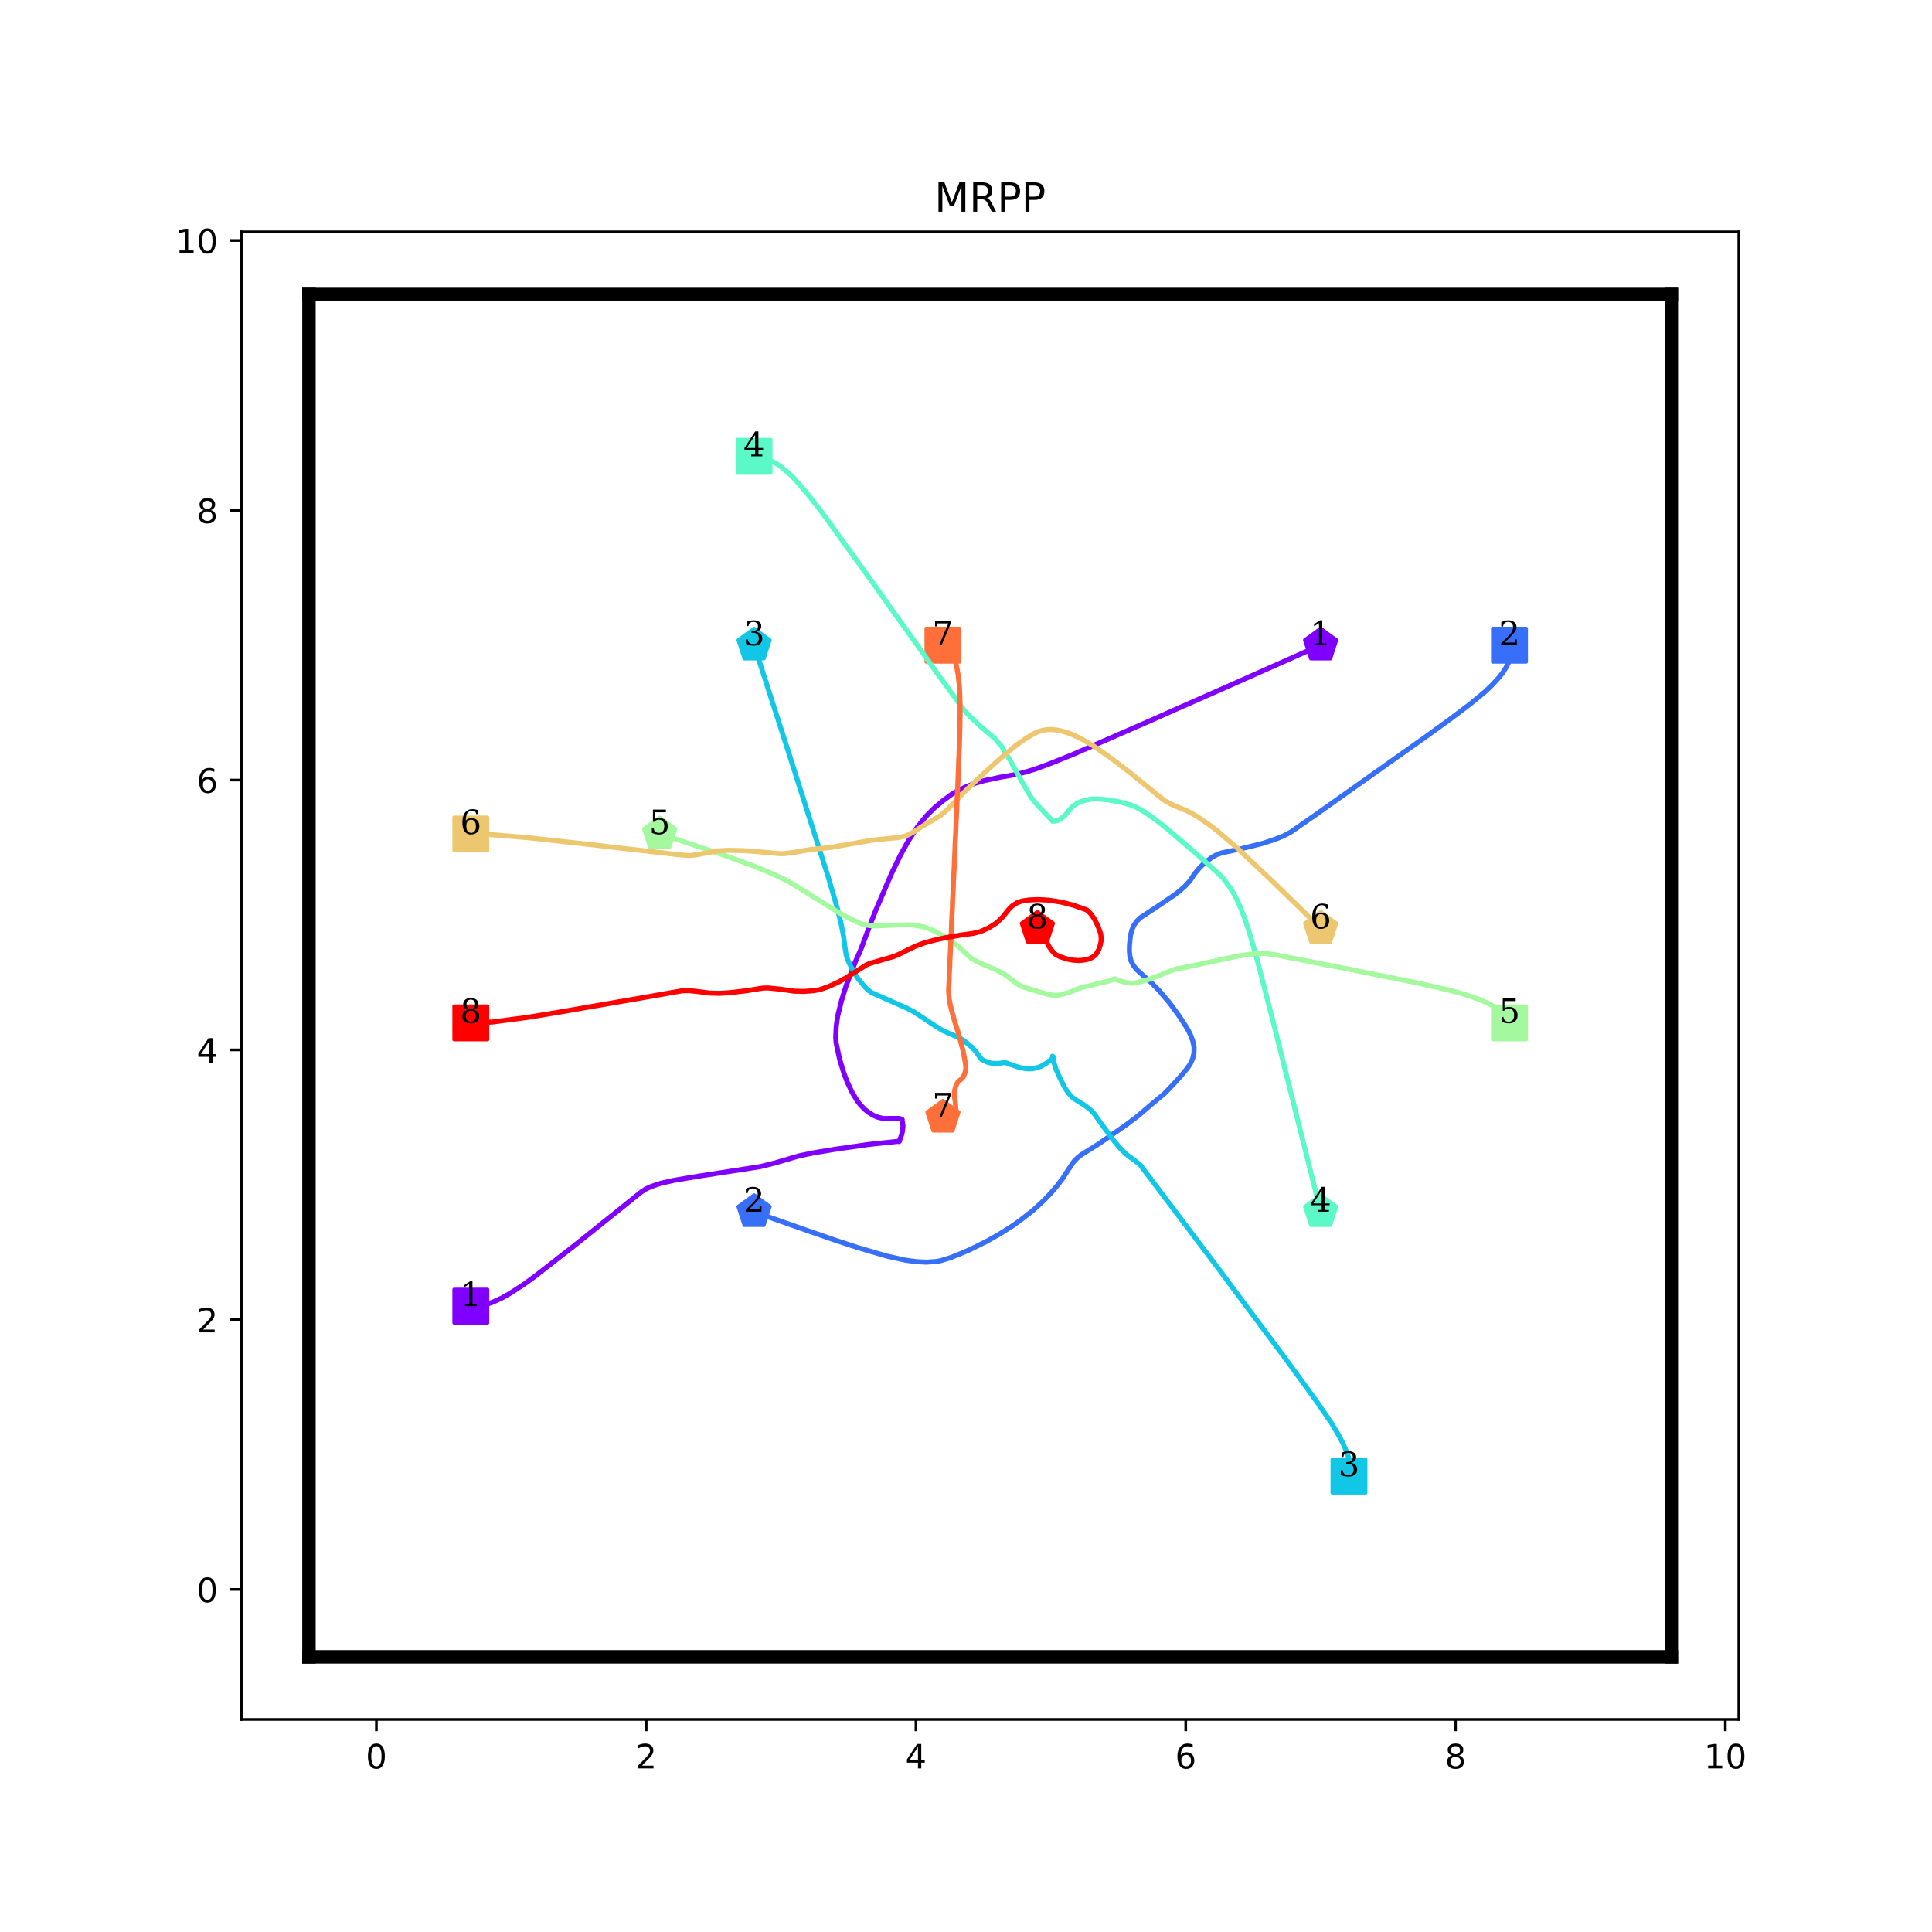 <?xml version="1.0" encoding="utf-8" standalone="no"?>
<!DOCTYPE svg PUBLIC "-//W3C//DTD SVG 1.1//EN"
  "http://www.w3.org/Graphics/SVG/1.1/DTD/svg11.dtd">
<!-- Created with matplotlib (http://matplotlib.org/) -->
<svg height="576pt" version="1.1" viewBox="0 0 576 576" width="576pt" xmlns="http://www.w3.org/2000/svg" xmlns:xlink="http://www.w3.org/1999/xlink">
 <defs>
  <style type="text/css">
*{stroke-linecap:butt;stroke-linejoin:round;}
  </style>
 </defs>
 <g id="figure_1">
  <g id="patch_1">
   <path d="M 0 576 
L 576 576 
L 576 0 
L 0 0 
z
" style="fill:#ffffff;"/>
  </g>
  <g id="axes_1">
   <g id="patch_2">
    <path d="M 72 512.64 
L 518.4 512.64 
L 518.4 69.12 
L 72 69.12 
z
" style="fill:#ffffff;"/>
   </g>
   <g id="matplotlib.axis_1">
    <g id="xtick_1">
     <g id="line2d_1">
      <defs>
       <path d="M 0 0 
L 0 3.5 
" id="m36e45140ba" style="stroke:#000000;stroke-width:0.8;"/>
      </defs>
      <g>
       <use style="stroke:#000000;stroke-width:0.8;" x="112.216" xlink:href="#m36e45140ba" y="512.64"/>
      </g>
     </g>
     <g id="text_1">
      <!-- 0 -->
      <defs>
       <path d="M 31.781 66.406 
Q 24.172 66.406 20.328 58.906 
Q 16.5 51.422 16.5 36.375 
Q 16.5 21.391 20.328 13.891 
Q 24.172 6.391 31.781 6.391 
Q 39.453 6.391 43.281 13.891 
Q 47.125 21.391 47.125 36.375 
Q 47.125 51.422 43.281 58.906 
Q 39.453 66.406 31.781 66.406 
z
M 31.781 74.219 
Q 44.047 74.219 50.516 64.516 
Q 56.984 54.828 56.984 36.375 
Q 56.984 17.969 50.516 8.266 
Q 44.047 -1.422 31.781 -1.422 
Q 19.531 -1.422 13.062 8.266 
Q 6.594 17.969 6.594 36.375 
Q 6.594 54.828 13.062 64.516 
Q 19.531 74.219 31.781 74.219 
z
" id="DejaVuSans-30"/>
      </defs>
      <g transform="translate(109.035 527.238)scale(0.1 -0.1)">
       <use xlink:href="#DejaVuSans-30"/>
      </g>
     </g>
    </g>
    <g id="xtick_2">
     <g id="line2d_2">
      <g>
       <use style="stroke:#000000;stroke-width:0.8;" x="192.649" xlink:href="#m36e45140ba" y="512.64"/>
      </g>
     </g>
     <g id="text_2">
      <!-- 2 -->
      <defs>
       <path d="M 19.188 8.297 
L 53.609 8.297 
L 53.609 0 
L 7.328 0 
L 7.328 8.297 
Q 12.938 14.109 22.625 23.891 
Q 32.328 33.688 34.812 36.531 
Q 39.547 41.844 41.422 45.531 
Q 43.312 49.219 43.312 52.781 
Q 43.312 58.594 39.234 62.25 
Q 35.156 65.922 28.609 65.922 
Q 23.969 65.922 18.812 64.312 
Q 13.672 62.703 7.812 59.422 
L 7.812 69.391 
Q 13.766 71.781 18.938 73 
Q 24.125 74.219 28.422 74.219 
Q 39.75 74.219 46.484 68.547 
Q 53.219 62.891 53.219 53.422 
Q 53.219 48.922 51.531 44.891 
Q 49.859 40.875 45.406 35.406 
Q 44.188 33.984 37.641 27.219 
Q 31.109 20.453 19.188 8.297 
z
" id="DejaVuSans-32"/>
      </defs>
      <g transform="translate(189.467 527.238)scale(0.1 -0.1)">
       <use xlink:href="#DejaVuSans-32"/>
      </g>
     </g>
    </g>
    <g id="xtick_3">
     <g id="line2d_3">
      <g>
       <use style="stroke:#000000;stroke-width:0.8;" x="273.081" xlink:href="#m36e45140ba" y="512.64"/>
      </g>
     </g>
     <g id="text_3">
      <!-- 4 -->
      <defs>
       <path d="M 37.797 64.312 
L 12.891 25.391 
L 37.797 25.391 
z
M 35.203 72.906 
L 47.609 72.906 
L 47.609 25.391 
L 58.016 25.391 
L 58.016 17.188 
L 47.609 17.188 
L 47.609 0 
L 37.797 0 
L 37.797 17.188 
L 4.891 17.188 
L 4.891 26.703 
z
" id="DejaVuSans-34"/>
      </defs>
      <g transform="translate(269.9 527.238)scale(0.1 -0.1)">
       <use xlink:href="#DejaVuSans-34"/>
      </g>
     </g>
    </g>
    <g id="xtick_4">
     <g id="line2d_4">
      <g>
       <use style="stroke:#000000;stroke-width:0.8;" x="353.514" xlink:href="#m36e45140ba" y="512.64"/>
      </g>
     </g>
     <g id="text_4">
      <!-- 6 -->
      <defs>
       <path d="M 33.016 40.375 
Q 26.375 40.375 22.484 35.828 
Q 18.609 31.297 18.609 23.391 
Q 18.609 15.531 22.484 10.953 
Q 26.375 6.391 33.016 6.391 
Q 39.656 6.391 43.531 10.953 
Q 47.406 15.531 47.406 23.391 
Q 47.406 31.297 43.531 35.828 
Q 39.656 40.375 33.016 40.375 
z
M 52.594 71.297 
L 52.594 62.312 
Q 48.875 64.062 45.094 64.984 
Q 41.312 65.922 37.594 65.922 
Q 27.828 65.922 22.672 59.328 
Q 17.531 52.734 16.797 39.406 
Q 19.672 43.656 24.016 45.922 
Q 28.375 48.188 33.594 48.188 
Q 44.578 48.188 50.953 41.516 
Q 57.328 34.859 57.328 23.391 
Q 57.328 12.156 50.688 5.359 
Q 44.047 -1.422 33.016 -1.422 
Q 20.359 -1.422 13.672 8.266 
Q 6.984 17.969 6.984 36.375 
Q 6.984 53.656 15.188 63.938 
Q 23.391 74.219 37.203 74.219 
Q 40.922 74.219 44.703 73.484 
Q 48.484 72.75 52.594 71.297 
z
" id="DejaVuSans-36"/>
      </defs>
      <g transform="translate(350.332 527.238)scale(0.1 -0.1)">
       <use xlink:href="#DejaVuSans-36"/>
      </g>
     </g>
    </g>
    <g id="xtick_5">
     <g id="line2d_5">
      <g>
       <use style="stroke:#000000;stroke-width:0.8;" x="433.946" xlink:href="#m36e45140ba" y="512.64"/>
      </g>
     </g>
     <g id="text_5">
      <!-- 8 -->
      <defs>
       <path d="M 31.781 34.625 
Q 24.75 34.625 20.719 30.859 
Q 16.703 27.094 16.703 20.516 
Q 16.703 13.922 20.719 10.156 
Q 24.75 6.391 31.781 6.391 
Q 38.812 6.391 42.859 10.172 
Q 46.922 13.969 46.922 20.516 
Q 46.922 27.094 42.891 30.859 
Q 38.875 34.625 31.781 34.625 
z
M 21.922 38.812 
Q 15.578 40.375 12.031 44.719 
Q 8.5 49.078 8.5 55.328 
Q 8.5 64.062 14.719 69.141 
Q 20.953 74.219 31.781 74.219 
Q 42.672 74.219 48.875 69.141 
Q 55.078 64.062 55.078 55.328 
Q 55.078 49.078 51.531 44.719 
Q 48 40.375 41.703 38.812 
Q 48.828 37.156 52.797 32.312 
Q 56.781 27.484 56.781 20.516 
Q 56.781 9.906 50.312 4.234 
Q 43.844 -1.422 31.781 -1.422 
Q 19.734 -1.422 13.25 4.234 
Q 6.781 9.906 6.781 20.516 
Q 6.781 27.484 10.781 32.312 
Q 14.797 37.156 21.922 38.812 
z
M 18.312 54.391 
Q 18.312 48.734 21.844 45.562 
Q 25.391 42.391 31.781 42.391 
Q 38.141 42.391 41.719 45.562 
Q 45.312 48.734 45.312 54.391 
Q 45.312 60.062 41.719 63.234 
Q 38.141 66.406 31.781 66.406 
Q 25.391 66.406 21.844 63.234 
Q 18.312 60.062 18.312 54.391 
z
" id="DejaVuSans-38"/>
      </defs>
      <g transform="translate(430.765 527.238)scale(0.1 -0.1)">
       <use xlink:href="#DejaVuSans-38"/>
      </g>
     </g>
    </g>
    <g id="xtick_6">
     <g id="line2d_6">
      <g>
       <use style="stroke:#000000;stroke-width:0.8;" x="514.378" xlink:href="#m36e45140ba" y="512.64"/>
      </g>
     </g>
     <g id="text_6">
      <!-- 10 -->
      <defs>
       <path d="M 12.406 8.297 
L 28.516 8.297 
L 28.516 63.922 
L 10.984 60.406 
L 10.984 69.391 
L 28.422 72.906 
L 38.281 72.906 
L 38.281 8.297 
L 54.391 8.297 
L 54.391 0 
L 12.406 0 
z
" id="DejaVuSans-31"/>
      </defs>
      <g transform="translate(508.016 527.238)scale(0.1 -0.1)">
       <use xlink:href="#DejaVuSans-31"/>
       <use x="63.623" xlink:href="#DejaVuSans-30"/>
      </g>
     </g>
    </g>
   </g>
   <g id="matplotlib.axis_2">
    <g id="ytick_1">
     <g id="line2d_7">
      <defs>
       <path d="M 0 0 
L -3.5 0 
" id="mb27c8765b1" style="stroke:#000000;stroke-width:0.8;"/>
      </defs>
      <g>
       <use style="stroke:#000000;stroke-width:0.8;" x="72" xlink:href="#mb27c8765b1" y="473.864"/>
      </g>
     </g>
     <g id="text_7">
      <!-- 0 -->
      <g transform="translate(58.638 477.663)scale(0.1 -0.1)">
       <use xlink:href="#DejaVuSans-30"/>
      </g>
     </g>
    </g>
    <g id="ytick_2">
     <g id="line2d_8">
      <g>
       <use style="stroke:#000000;stroke-width:0.8;" x="72" xlink:href="#mb27c8765b1" y="393.431"/>
      </g>
     </g>
     <g id="text_8">
      <!-- 2 -->
      <g transform="translate(58.638 397.231)scale(0.1 -0.1)">
       <use xlink:href="#DejaVuSans-32"/>
      </g>
     </g>
    </g>
    <g id="ytick_3">
     <g id="line2d_9">
      <g>
       <use style="stroke:#000000;stroke-width:0.8;" x="72" xlink:href="#mb27c8765b1" y="312.999"/>
      </g>
     </g>
     <g id="text_9">
      <!-- 4 -->
      <g transform="translate(58.638 316.798)scale(0.1 -0.1)">
       <use xlink:href="#DejaVuSans-34"/>
      </g>
     </g>
    </g>
    <g id="ytick_4">
     <g id="line2d_10">
      <g>
       <use style="stroke:#000000;stroke-width:0.8;" x="72" xlink:href="#mb27c8765b1" y="232.566"/>
      </g>
     </g>
     <g id="text_10">
      <!-- 6 -->
      <g transform="translate(58.638 236.366)scale(0.1 -0.1)">
       <use xlink:href="#DejaVuSans-36"/>
      </g>
     </g>
    </g>
    <g id="ytick_5">
     <g id="line2d_11">
      <g>
       <use style="stroke:#000000;stroke-width:0.8;" x="72" xlink:href="#mb27c8765b1" y="152.134"/>
      </g>
     </g>
     <g id="text_11">
      <!-- 8 -->
      <g transform="translate(58.638 155.933)scale(0.1 -0.1)">
       <use xlink:href="#DejaVuSans-38"/>
      </g>
     </g>
    </g>
    <g id="ytick_6">
     <g id="line2d_12">
      <g>
       <use style="stroke:#000000;stroke-width:0.8;" x="72" xlink:href="#mb27c8765b1" y="71.702"/>
      </g>
     </g>
     <g id="text_12">
      <!-- 10 -->
      <g transform="translate(52.275 75.501)scale(0.1 -0.1)">
       <use xlink:href="#DejaVuSans-31"/>
       <use x="63.623" xlink:href="#DejaVuSans-30"/>
      </g>
     </g>
    </g>
   </g>
   <g id="line2d_13">
    <path clip-path="url(#p721c17501f)" d="M 140.368 389.41 
" style="fill:none;stroke:#1f77b4;stroke-linecap:square;stroke-width:1.5;"/>
    <defs>
     <path d="M -5 5 
L 5 5 
L 5 -5 
L -5 -5 
z
" id="md14c08e650" style="stroke:#8000ff;stroke-linejoin:miter;"/>
    </defs>
    <g clip-path="url(#p721c17501f)">
     <use style="fill:#8000ff;stroke:#8000ff;stroke-linejoin:miter;" x="140.368" xlink:href="#md14c08e650" y="389.41"/>
    </g>
   </g>
   <g id="line2d_14">
    <path clip-path="url(#p721c17501f)" d="M 393.73 192.35 
" style="fill:none;stroke:#ff7f0e;stroke-linecap:square;stroke-width:1.5;"/>
    <defs>
     <path d="M 0 -5 
L -4.755 -1.545 
L -2.939 4.045 
L 2.939 4.045 
L 4.755 -1.545 
z
" id="m5eee3cde60" style="stroke:#8000ff;stroke-linejoin:miter;"/>
    </defs>
    <g clip-path="url(#p721c17501f)">
     <use style="fill:#8000ff;stroke:#8000ff;stroke-linejoin:miter;" x="393.73" xlink:href="#m5eee3cde60" y="192.35"/>
    </g>
   </g>
   <g id="line2d_15">
    <path clip-path="url(#p721c17501f)" d="M 450.032 192.35 
" style="fill:none;stroke:#2ca02c;stroke-linecap:square;stroke-width:1.5;"/>
    <defs>
     <path d="M -5 5 
L 5 5 
L 5 -5 
L -5 -5 
z
" id="m98acec8067" style="stroke:#376ff9;stroke-linejoin:miter;"/>
    </defs>
    <g clip-path="url(#p721c17501f)">
     <use style="fill:#376ff9;stroke:#376ff9;stroke-linejoin:miter;" x="450.032" xlink:href="#m98acec8067" y="192.35"/>
    </g>
   </g>
   <g id="line2d_16">
    <path clip-path="url(#p721c17501f)" d="M 224.822 361.258 
" style="fill:none;stroke:#d62728;stroke-linecap:square;stroke-width:1.5;"/>
    <defs>
     <path d="M 0 -5 
L -4.755 -1.545 
L -2.939 4.045 
L 2.939 4.045 
L 4.755 -1.545 
z
" id="m5f4a4b58fb" style="stroke:#376ff9;stroke-linejoin:miter;"/>
    </defs>
    <g clip-path="url(#p721c17501f)">
     <use style="fill:#376ff9;stroke:#376ff9;stroke-linejoin:miter;" x="224.822" xlink:href="#m5f4a4b58fb" y="361.258"/>
    </g>
   </g>
   <g id="line2d_17">
    <path clip-path="url(#p721c17501f)" d="M 402.175 440.082 
" style="fill:none;stroke:#9467bd;stroke-linecap:square;stroke-width:1.5;"/>
    <defs>
     <path d="M -5 5 
L 5 5 
L 5 -5 
L -5 -5 
z
" id="md5ba9dfbf9" style="stroke:#12c7e6;stroke-linejoin:miter;"/>
    </defs>
    <g clip-path="url(#p721c17501f)">
     <use style="fill:#12c7e6;stroke:#12c7e6;stroke-linejoin:miter;" x="402.175" xlink:href="#md5ba9dfbf9" y="440.082"/>
    </g>
   </g>
   <g id="line2d_18">
    <path clip-path="url(#p721c17501f)" d="M 224.822 192.35 
" style="fill:none;stroke:#8c564b;stroke-linecap:square;stroke-width:1.5;"/>
    <defs>
     <path d="M 0 -5 
L -4.755 -1.545 
L -2.939 4.045 
L 2.939 4.045 
L 4.755 -1.545 
z
" id="mb6ced66fec" style="stroke:#12c7e6;stroke-linejoin:miter;"/>
    </defs>
    <g clip-path="url(#p721c17501f)">
     <use style="fill:#12c7e6;stroke:#12c7e6;stroke-linejoin:miter;" x="224.822" xlink:href="#mb6ced66fec" y="192.35"/>
    </g>
   </g>
   <g id="line2d_19">
    <path clip-path="url(#p721c17501f)" d="M 224.822 136.048 
" style="fill:none;stroke:#e377c2;stroke-linecap:square;stroke-width:1.5;"/>
    <defs>
     <path d="M -5 5 
L 5 5 
L 5 -5 
L -5 -5 
z
" id="m471df377d8" style="stroke:#5bf9c7;stroke-linejoin:miter;"/>
    </defs>
    <g clip-path="url(#p721c17501f)">
     <use style="fill:#5bf9c7;stroke:#5bf9c7;stroke-linejoin:miter;" x="224.822" xlink:href="#m471df377d8" y="136.048"/>
    </g>
   </g>
   <g id="line2d_20">
    <path clip-path="url(#p721c17501f)" d="M 393.73 361.258 
" style="fill:none;stroke:#7f7f7f;stroke-linecap:square;stroke-width:1.5;"/>
    <defs>
     <path d="M 0 -5 
L -4.755 -1.545 
L -2.939 4.045 
L 2.939 4.045 
L 4.755 -1.545 
z
" id="m4a704d20cc" style="stroke:#5bf9c7;stroke-linejoin:miter;"/>
    </defs>
    <g clip-path="url(#p721c17501f)">
     <use style="fill:#5bf9c7;stroke:#5bf9c7;stroke-linejoin:miter;" x="393.73" xlink:href="#m4a704d20cc" y="361.258"/>
    </g>
   </g>
   <g id="line2d_21">
    <path clip-path="url(#p721c17501f)" d="M 450.032 304.956 
" style="fill:none;stroke:#bcbd22;stroke-linecap:square;stroke-width:1.5;"/>
    <defs>
     <path d="M -5 5 
L 5 5 
L 5 -5 
L -5 -5 
z
" id="m88c57d9b67" style="stroke:#a4f99f;stroke-linejoin:miter;"/>
    </defs>
    <g clip-path="url(#p721c17501f)">
     <use style="fill:#a4f99f;stroke:#a4f99f;stroke-linejoin:miter;" x="450.032" xlink:href="#m88c57d9b67" y="304.956"/>
    </g>
   </g>
   <g id="line2d_22">
    <path clip-path="url(#p721c17501f)" d="M 196.67 248.653 
" style="fill:none;stroke:#17becf;stroke-linecap:square;stroke-width:1.5;"/>
    <defs>
     <path d="M 0 -5 
L -4.755 -1.545 
L -2.939 4.045 
L 2.939 4.045 
L 4.755 -1.545 
z
" id="m76eb49a011" style="stroke:#a4f99f;stroke-linejoin:miter;"/>
    </defs>
    <g clip-path="url(#p721c17501f)">
     <use style="fill:#a4f99f;stroke:#a4f99f;stroke-linejoin:miter;" x="196.67" xlink:href="#m76eb49a011" y="248.653"/>
    </g>
   </g>
   <g id="line2d_23">
    <path clip-path="url(#p721c17501f)" d="M 140.368 248.653 
" style="fill:none;stroke:#1f77b4;stroke-linecap:square;stroke-width:1.5;"/>
    <defs>
     <path d="M -5 5 
L 5 5 
L 5 -5 
L -5 -5 
z
" id="m6734f16a3e" style="stroke:#edc76f;stroke-linejoin:miter;"/>
    </defs>
    <g clip-path="url(#p721c17501f)">
     <use style="fill:#edc76f;stroke:#edc76f;stroke-linejoin:miter;" x="140.368" xlink:href="#m6734f16a3e" y="248.653"/>
    </g>
   </g>
   <g id="line2d_24">
    <path clip-path="url(#p721c17501f)" d="M 393.73 276.804 
" style="fill:none;stroke:#ff7f0e;stroke-linecap:square;stroke-width:1.5;"/>
    <defs>
     <path d="M 0 -5 
L -4.755 -1.545 
L -2.939 4.045 
L 2.939 4.045 
L 4.755 -1.545 
z
" id="mf1ef189389" style="stroke:#edc76f;stroke-linejoin:miter;"/>
    </defs>
    <g clip-path="url(#p721c17501f)">
     <use style="fill:#edc76f;stroke:#edc76f;stroke-linejoin:miter;" x="393.73" xlink:href="#mf1ef189389" y="276.804"/>
    </g>
   </g>
   <g id="line2d_25">
    <path clip-path="url(#p721c17501f)" d="M 281.124 192.35 
" style="fill:none;stroke:#2ca02c;stroke-linecap:square;stroke-width:1.5;"/>
    <defs>
     <path d="M -5 5 
L 5 5 
L 5 -5 
L -5 -5 
z
" id="m860ddbb939" style="stroke:#ff6f39;stroke-linejoin:miter;"/>
    </defs>
    <g clip-path="url(#p721c17501f)">
     <use style="fill:#ff6f39;stroke:#ff6f39;stroke-linejoin:miter;" x="281.124" xlink:href="#m860ddbb939" y="192.35"/>
    </g>
   </g>
   <g id="line2d_26">
    <path clip-path="url(#p721c17501f)" d="M 281.124 333.107 
" style="fill:none;stroke:#d62728;stroke-linecap:square;stroke-width:1.5;"/>
    <defs>
     <path d="M 0 -5 
L -4.755 -1.545 
L -2.939 4.045 
L 2.939 4.045 
L 4.755 -1.545 
z
" id="m9b1f405d75" style="stroke:#ff6f39;stroke-linejoin:miter;"/>
    </defs>
    <g clip-path="url(#p721c17501f)">
     <use style="fill:#ff6f39;stroke:#ff6f39;stroke-linejoin:miter;" x="281.124" xlink:href="#m9b1f405d75" y="333.107"/>
    </g>
   </g>
   <g id="line2d_27">
    <path clip-path="url(#p721c17501f)" d="M 140.368 304.956 
" style="fill:none;stroke:#9467bd;stroke-linecap:square;stroke-width:1.5;"/>
    <defs>
     <path d="M -5 5 
L 5 5 
L 5 -5 
L -5 -5 
z
" id="mf711a3ebaa" style="stroke:#ff0000;stroke-linejoin:miter;"/>
    </defs>
    <g clip-path="url(#p721c17501f)">
     <use style="fill:#ff0000;stroke:#ff0000;stroke-linejoin:miter;" x="140.368" xlink:href="#mf711a3ebaa" y="304.956"/>
    </g>
   </g>
   <g id="line2d_28">
    <path clip-path="url(#p721c17501f)" d="M 309.276 276.804 
" style="fill:none;stroke:#8c564b;stroke-linecap:square;stroke-width:1.5;"/>
    <defs>
     <path d="M 0 -5 
L -4.755 -1.545 
L -2.939 4.045 
L 2.939 4.045 
L 4.755 -1.545 
z
" id="m36fd78023a" style="stroke:#ff0000;stroke-linejoin:miter;"/>
    </defs>
    <g clip-path="url(#p721c17501f)">
     <use style="fill:#ff0000;stroke:#ff0000;stroke-linejoin:miter;" x="309.276" xlink:href="#m36fd78023a" y="276.804"/>
    </g>
   </g>
   <g id="line2d_29"/>
   <g id="line2d_30">
    <path clip-path="url(#p721c17501f)" d="M 92.108 493.972 
L 92.108 87.788 
" style="fill:none;stroke:#000000;stroke-linecap:square;stroke-width:4;"/>
   </g>
   <g id="line2d_31">
    <path clip-path="url(#p721c17501f)" d="M 92.108 87.788 
L 498.292 87.788 
" style="fill:none;stroke:#000000;stroke-linecap:square;stroke-width:4;"/>
   </g>
   <g id="line2d_32">
    <path clip-path="url(#p721c17501f)" d="M 498.292 87.788 
L 498.292 493.972 
" style="fill:none;stroke:#000000;stroke-linecap:square;stroke-width:4;"/>
   </g>
   <g id="line2d_33">
    <path clip-path="url(#p721c17501f)" d="M 498.292 493.972 
L 92.108 493.972 
" style="fill:none;stroke:#000000;stroke-linecap:square;stroke-width:4;"/>
   </g>
   <g id="line2d_34">
    <path clip-path="url(#p721c17501f)" d="M 140.368 389.41 
L 142.218 389.37 
L 143.746 389.128 
L 145.274 388.766 
L 146.762 388.284 
L 149.658 386.957 
L 152.191 385.509 
L 156.213 382.895 
L 159.47 380.522 
L 171.093 371.473 
L 191.322 355.266 
L 192.448 354.542 
L 193.936 353.818 
L 197.032 352.773 
L 200.973 351.888 
L 208.655 350.601 
L 226.591 347.826 
L 230.975 346.74 
L 235.077 345.534 
L 238.374 344.569 
L 242.879 343.644 
L 248.951 342.638 
L 259.046 341.19 
L 268.175 340.225 
L 268.134 340.266 
L 268.014 340.346 
L 268.134 340.145 
L 268.818 338.295 
L 269.059 337.249 
L 269.22 335.721 
L 268.939 333.791 
L 268.899 333.71 
L 268.979 333.791 
L 268.939 333.75 
L 268.336 333.509 
L 267.612 333.429 
L 263.429 333.469 
L 261.78 333.107 
L 260.493 332.584 
L 259.086 331.74 
L 257.799 330.734 
L 256.633 329.528 
L 255.627 328.281 
L 254.059 325.707 
L 252.571 322.53 
L 251.525 319.755 
L 250.278 315.613 
L 249.273 310.867 
L 249.152 309.219 
L 249.313 306.001 
L 249.715 303.066 
L 250.882 298.32 
L 252.33 293.695 
L 254.944 286.939 
L 256.673 282.998 
L 259.287 276 
L 261.056 271.496 
L 265.842 260.356 
L 268.537 254.806 
L 270.628 251.026 
L 273.081 247.165 
L 275.253 244.39 
L 276.298 243.143 
L 278.591 240.851 
L 281.084 238.76 
L 283.698 236.829 
L 285.106 235.985 
L 288.001 234.577 
L 290.776 233.491 
L 293.632 232.687 
L 298.377 231.682 
L 302.841 230.918 
L 305.656 230.194 
L 308.471 229.349 
L 312.734 227.781 
L 319.692 225.006 
L 344.022 214.389 
L 351.141 211.212 
L 365.096 205.059 
L 381.021 197.981 
L 390.352 193.838 
L 390.352 193.838 
" style="fill:none;stroke:#8000ff;stroke-linecap:square;stroke-width:1.5;"/>
   </g>
   <g id="line2d_35">
    <path clip-path="url(#p721c17501f)" d="M 450.032 192.35 
L 450.234 192.431 
L 450.394 192.632 
L 450.555 193.195 
L 450.595 193.838 
L 450.515 194.884 
L 450.234 196.211 
L 449.67 197.659 
L 448.947 199.107 
L 448.062 200.474 
L 447.097 201.761 
L 444.885 204.174 
L 442.753 206.225 
L 438.169 210.005 
L 431.975 214.67 
L 425.018 219.697 
L 398.556 238.438 
L 392.202 242.942 
L 384.802 248.09 
L 382.509 249.296 
L 380.056 250.262 
L 376.517 251.428 
L 369.882 253.077 
L 364.412 254.243 
L 362.924 254.726 
L 361.356 255.57 
L 358.902 257.46 
L 357.616 258.747 
L 356.208 260.436 
L 354.76 262.608 
L 353.232 264.257 
L 351.583 265.705 
L 350.135 266.831 
L 344.425 270.691 
L 340.001 273.587 
L 338.955 274.592 
L 338.07 275.839 
L 337.467 277.247 
L 337.065 278.735 
L 336.743 281.63 
L 336.703 283.44 
L 336.824 284.928 
L 337.186 286.416 
L 337.869 287.783 
L 338.794 288.99 
L 341.006 291.001 
L 343.057 292.77 
L 345.712 295.465 
L 348.848 299.205 
L 351.543 302.905 
L 353.594 306.042 
L 354.278 307.208 
L 355.002 308.696 
L 355.605 310.304 
L 356.007 312.235 
L 355.967 313.924 
L 355.605 315.533 
L 354.921 317.101 
L 353.996 318.468 
L 352.106 320.761 
L 349.572 323.536 
L 347.119 326.069 
L 343.821 328.804 
L 338.915 332.986 
L 335.456 335.56 
L 327.494 341.07 
L 322.306 344.327 
L 321.26 345.172 
L 320.174 346.258 
L 318.405 348.872 
L 316.796 351.365 
L 315.147 353.537 
L 313.217 355.789 
L 311.166 357.92 
L 307.989 360.856 
L 304.168 363.832 
L 301.956 365.401 
L 298.096 367.854 
L 294.114 370.106 
L 289.328 372.479 
L 286.352 373.766 
L 283.336 374.972 
L 280.441 375.857 
L 279.114 376.098 
L 276.097 376.299 
L 273.121 376.138 
L 269.904 375.696 
L 264.394 374.49 
L 255.627 371.916 
L 248.75 369.664 
L 240.868 366.929 
L 228.24 362.505 
L 228.24 362.505 
" style="fill:none;stroke:#376ff9;stroke-linecap:square;stroke-width:1.5;"/>
   </g>
   <g id="line2d_36">
    <path clip-path="url(#p721c17501f)" d="M 402.175 440.082 
L 401.974 440.163 
L 401.894 440.203 
L 402.014 440.042 
L 402.215 439.64 
L 402.416 438.876 
L 402.537 437.87 
L 402.457 436.463 
L 402.175 434.975 
L 401.733 433.487 
L 400.526 430.591 
L 399.159 427.977 
L 396.987 424.317 
L 392.604 417.923 
L 389.145 413.137 
L 382.67 404.29 
L 367.75 384.262 
L 364.09 379.315 
L 339.92 347.263 
L 337.869 345.654 
L 336.542 344.73 
L 335.296 343.684 
L 333.767 342.115 
L 331.877 339.823 
L 328.057 334.635 
L 326.207 332.021 
L 325.242 330.976 
L 323.472 329.608 
L 320.054 327.477 
L 319.33 326.793 
L 318.485 325.788 
L 317.56 324.461 
L 316.072 321.565 
L 314.826 318.75 
L 313.941 315.935 
L 313.78 314.889 
L 313.86 315.171 
L 314.262 315.251 
L 313.901 315.452 
L 312.051 316.9 
L 310.402 317.905 
L 309.115 318.348 
L 307.707 318.629 
L 306.621 318.669 
L 305.455 318.549 
L 303.846 318.227 
L 301.031 317.262 
L 299.543 316.739 
L 298.86 316.9 
L 297.492 317.061 
L 295.843 317.021 
L 294.557 316.739 
L 292.707 315.894 
L 292.666 315.854 
L 292.948 316.015 
L 292.948 315.975 
L 292.586 315.774 
L 291.46 314.246 
L 290.736 313.28 
L 289.69 312.154 
L 287.438 310.304 
L 286.393 309.621 
L 284.1 308.575 
L 281.124 307.288 
L 278.591 305.72 
L 272.598 301.738 
L 270.025 300.411 
L 259.89 295.947 
L 258.885 295.223 
L 257.718 294.097 
L 255.828 291.765 
L 254.903 290.397 
L 253.375 287.542 
L 252.812 286.336 
L 252.289 284.848 
L 251.887 282.153 
L 251.525 279.258 
L 250.64 274.794 
L 249.595 270.651 
L 246.981 261.643 
L 234.715 223.075 
L 233.066 217.968 
L 226.43 197.297 
L 225.907 195.769 
L 225.907 195.769 
" style="fill:none;stroke:#12c7e6;stroke-linecap:square;stroke-width:1.5;"/>
   </g>
   <g id="line2d_37">
    <path clip-path="url(#p721c17501f)" d="M 224.822 136.048 
L 226.189 136.128 
L 227.395 136.41 
L 228.843 136.892 
L 230.291 137.576 
L 231.699 138.38 
L 233.026 139.305 
L 235.519 141.437 
L 236.685 142.563 
L 240.586 147.027 
L 245.211 152.938 
L 260.453 174.052 
L 267.732 184.307 
L 271.03 188.892 
L 279.234 200.474 
L 287.68 212.056 
L 289.489 213.906 
L 292.827 217.003 
L 296.688 220.26 
L 298.618 222.553 
L 301.031 226.454 
L 304.651 233.009 
L 307.305 237.594 
L 309.316 240.047 
L 313.901 244.873 
L 313.86 244.832 
L 314.303 244.832 
L 315.308 244.631 
L 316.354 244.068 
L 317.52 243.103 
L 319.651 240.529 
L 320.938 239.604 
L 322.185 239.001 
L 324.075 238.478 
L 325.402 238.237 
L 327.011 238.157 
L 330.51 238.478 
L 333.968 239.122 
L 337.186 240.006 
L 338.714 240.65 
L 341.328 242.138 
L 343.982 243.988 
L 347.562 246.763 
L 357.173 254.967 
L 362.562 259.833 
L 364.694 261.844 
L 367.227 265.383 
L 368.675 267.997 
L 369.882 270.691 
L 370.967 273.466 
L 372.254 277.287 
L 373.622 281.912 
L 375.19 287.622 
L 380.137 306.846 
L 392.684 357.036 
L 392.684 357.036 
" style="fill:none;stroke:#5bf9c7;stroke-linecap:square;stroke-width:1.5;"/>
   </g>
   <g id="line2d_38">
    <path clip-path="url(#p721c17501f)" d="M 450.032 304.956 
L 449.791 305.036 
L 449.67 305.277 
L 449.67 305.117 
L 449.469 304.272 
L 449.148 303.588 
L 448.464 302.663 
L 447.619 301.819 
L 446.413 300.813 
L 445.367 300.09 
L 444 299.285 
L 441.346 298.079 
L 437.324 296.671 
L 434.509 295.827 
L 430.125 294.741 
L 421.197 292.77 
L 400.727 288.668 
L 396.505 287.864 
L 388.864 286.336 
L 382.55 285.129 
L 379.694 284.566 
L 377.04 284.244 
L 374.185 284.325 
L 371.289 284.687 
L 368.394 285.169 
L 359.224 287.14 
L 353.031 288.467 
L 350.578 288.869 
L 347.763 289.915 
L 346.275 290.598 
L 342.454 292.006 
L 339.036 292.971 
L 337.347 293.132 
L 335.698 292.931 
L 333.003 292.127 
L 332.159 291.845 
L 332.36 291.805 
L 330.952 292.368 
L 324.558 293.936 
L 322.989 294.258 
L 321.501 294.741 
L 318.525 295.947 
L 315.469 296.711 
L 314.021 296.711 
L 312.976 296.55 
L 312.01 296.349 
L 307.908 295.143 
L 304.892 294.218 
L 303.404 293.414 
L 301.232 291.805 
L 300.227 291.001 
L 298.94 290.116 
L 296.326 288.869 
L 291.862 286.979 
L 289.65 285.773 
L 287.8 284.083 
L 285.789 282.193 
L 283.175 280.303 
L 280.722 278.735 
L 278.148 277.367 
L 275.655 276.402 
L 272.84 275.879 
L 271.312 275.718 
L 266.807 275.799 
L 260.574 276.08 
L 258.965 275.92 
L 257.357 275.558 
L 256.07 275.115 
L 253.134 273.748 
L 250.278 272.179 
L 241.632 266.831 
L 236.846 263.855 
L 234.071 262.286 
L 231.176 260.919 
L 228.24 259.632 
L 224.299 258.023 
L 213.963 254.323 
L 203.024 250.664 
L 199.968 249.658 
L 199.968 249.658 
" style="fill:none;stroke:#a4f99f;stroke-linecap:square;stroke-width:1.5;"/>
   </g>
   <g id="line2d_39">
    <path clip-path="url(#p721c17501f)" d="M 140.368 248.653 
L 145.153 248.733 
L 157.741 249.779 
L 166.79 250.784 
L 175.597 251.75 
L 186.254 252.996 
L 192.367 253.68 
L 202.502 254.846 
L 205.437 255.088 
L 207.891 254.806 
L 213.883 253.68 
L 217.14 253.519 
L 221.443 253.6 
L 224.661 253.801 
L 232.624 254.525 
L 233.951 254.484 
L 236.806 254.122 
L 241.31 253.318 
L 247.544 252.675 
L 259.689 250.543 
L 264.515 250.02 
L 267.974 249.699 
L 269.984 249.216 
L 271.11 248.733 
L 272.277 248.09 
L 274.971 246.361 
L 280.28 243.224 
L 282.492 241.334 
L 285.629 238.076 
L 287.478 236.146 
L 290.776 232.969 
L 295.079 228.947 
L 298.498 225.891 
L 303.042 222.11 
L 305.696 220.26 
L 308.069 218.813 
L 309.316 218.209 
L 310.925 217.727 
L 312.131 217.526 
L 313.378 217.485 
L 314.745 217.606 
L 316.354 217.888 
L 319.209 218.772 
L 322.145 220.14 
L 325.885 222.311 
L 330.992 225.85 
L 336.743 230.234 
L 347.119 238.639 
L 349.572 239.966 
L 354.117 241.856 
L 356.731 243.304 
L 360.511 245.878 
L 363.085 247.849 
L 368.796 252.755 
L 379.131 262.528 
L 388.944 272.059 
L 391.236 274.311 
L 391.236 274.311 
" style="fill:none;stroke:#edc76f;stroke-linecap:square;stroke-width:1.5;"/>
   </g>
   <g id="line2d_40">
    <path clip-path="url(#p721c17501f)" d="M 281.124 192.35 
L 281.205 192.35 
L 281.647 192.431 
L 282.13 192.632 
L 282.653 192.994 
L 283.216 193.557 
L 283.819 194.401 
L 284.342 195.688 
L 284.784 197.015 
L 285.106 198.342 
L 285.427 199.911 
L 285.709 201.52 
L 285.83 202.847 
L 285.99 204.214 
L 286.071 205.541 
L 286.151 207.15 
L 286.192 208.799 
L 286.232 210.407 
L 286.232 211.734 
L 286.232 213.343 
L 286.192 214.67 
L 286.192 216.038 
L 286.151 217.646 
L 286.111 219.255 
L 286.071 220.582 
L 286.031 222.191 
L 285.95 223.799 
L 285.91 225.408 
L 285.83 226.735 
L 285.789 228.102 
L 285.749 229.711 
L 285.669 231.038 
L 285.629 232.365 
L 285.548 233.974 
L 285.468 235.583 
L 285.427 236.95 
L 285.347 238.277 
L 285.307 239.886 
L 285.226 241.494 
L 285.186 242.822 
L 285.106 244.189 
L 285.025 245.798 
L 284.985 247.125 
L 284.905 248.975 
L 284.824 250.342 
L 284.744 251.951 
L 284.704 253.559 
L 284.623 255.168 
L 284.543 256.495 
L 284.502 258.104 
L 284.422 259.712 
L 284.342 261.321 
L 284.261 262.93 
L 284.221 264.257 
L 284.141 265.866 
L 284.06 267.474 
L 283.98 269.083 
L 283.939 270.691 
L 283.859 272.019 
L 283.779 273.627 
L 283.698 275.236 
L 283.658 276.845 
L 283.578 278.453 
L 283.497 280.062 
L 283.417 281.67 
L 283.376 282.998 
L 283.296 284.606 
L 283.216 285.974 
L 283.175 287.582 
L 283.095 288.909 
L 283.014 290.518 
L 282.974 292.127 
L 282.894 293.735 
L 282.813 295.304 
L 282.894 296.631 
L 283.014 297.918 
L 283.296 299.486 
L 283.658 301.055 
L 284.02 302.342 
L 284.301 303.347 
L 284.663 304.634 
L 285.066 305.921 
L 285.548 307.449 
L 285.91 308.736 
L 286.352 310.304 
L 286.755 311.873 
L 287.157 313.441 
L 287.398 314.688 
L 287.559 315.613 
L 287.76 316.618 
L 287.881 317.382 
L 287.921 317.825 
L 287.961 318.267 
L 287.921 318.71 
L 287.881 319.112 
L 287.76 319.554 
L 287.599 320.077 
L 287.318 320.761 
L 287.076 321.203 
L 286.674 321.645 
L 286.232 322.007 
L 285.95 322.208 
L 285.548 322.651 
L 285.146 323.375 
L 284.784 324.3 
L 284.543 325.506 
L 284.502 326.713 
L 284.583 327.276 
L 284.623 327.517 
L 284.623 327.517 
L 284.623 327.517 
L 284.623 327.517 
L 284.623 327.517 
L 284.623 327.517 
L 284.623 327.517 
L 284.623 327.517 
L 284.623 327.517 
L 284.704 327.839 
L 284.864 329.085 
L 284.985 330.694 
L 284.985 332.021 
" style="fill:none;stroke:#ff6f39;stroke-linecap:square;stroke-width:1.5;"/>
   </g>
   <g id="line2d_41">
    <path clip-path="url(#p721c17501f)" d="M 140.368 304.956 
L 143.786 304.875 
L 146.963 304.674 
L 157.057 303.347 
L 166.589 301.779 
L 183.479 298.843 
L 187.984 298.079 
L 203.386 295.384 
L 205.518 295.344 
L 208.494 295.666 
L 211.55 296.068 
L 214.486 296.148 
L 217.663 295.947 
L 222.449 295.384 
L 227.436 294.58 
L 228.924 294.54 
L 232.583 294.902 
L 236.766 295.505 
L 239.42 295.585 
L 242.316 295.384 
L 244.367 295.062 
L 247.101 294.097 
L 249.917 292.81 
L 252.088 291.604 
L 258.322 287.663 
L 259.247 287.261 
L 266.445 285.169 
L 267.893 284.566 
L 272.96 282.073 
L 275.735 281.067 
L 278.872 280.223 
L 282.049 279.539 
L 286.795 278.735 
L 290.052 278.292 
L 292.345 277.729 
L 294.758 276.643 
L 297.171 275.115 
L 298.9 273.426 
L 300.147 271.858 
L 300.911 270.933 
L 301.715 270.128 
L 303.203 269.163 
L 304.611 268.64 
L 306.822 268.319 
L 309.517 268.198 
L 312.493 268.359 
L 316.434 268.962 
L 320.013 269.887 
L 324.035 271.295 
L 325.04 272.26 
L 326.287 273.989 
L 327.373 276.201 
L 328.177 278.453 
L 328.298 279.7 
L 328.258 280.665 
L 328.016 281.791 
L 327.614 282.998 
L 326.85 284.405 
L 326.488 284.848 
L 325.322 285.612 
L 324.276 286.014 
L 322.989 286.255 
L 321.501 286.376 
L 319.853 286.255 
L 318.324 285.974 
L 316.072 285.25 
L 314.826 284.646 
L 314.343 284.244 
L 313.539 283.319 
L 312.734 282.193 
L 311.286 279.298 
L 311.286 279.298 
" style="fill:none;stroke:#ff0000;stroke-linecap:square;stroke-width:1.5;"/>
   </g>
   <g id="patch_3">
    <path d="M 72 512.64 
L 72 69.12 
" style="fill:none;stroke:#000000;stroke-linecap:square;stroke-linejoin:miter;stroke-width:0.8;"/>
   </g>
   <g id="patch_4">
    <path d="M 518.4 512.64 
L 518.4 69.12 
" style="fill:none;stroke:#000000;stroke-linecap:square;stroke-linejoin:miter;stroke-width:0.8;"/>
   </g>
   <g id="patch_5">
    <path d="M 72 512.64 
L 518.4 512.64 
" style="fill:none;stroke:#000000;stroke-linecap:square;stroke-linejoin:miter;stroke-width:0.8;"/>
   </g>
   <g id="patch_6">
    <path d="M 72 69.12 
L 518.4 69.12 
" style="fill:none;stroke:#000000;stroke-linecap:square;stroke-linejoin:miter;stroke-width:0.8;"/>
   </g>
   <g id="text_13">
    <!-- 1 -->
    <defs>
     <path d="M 14.203 0 
L 14.203 5.172 
L 26.906 5.172 
L 26.906 65.828 
L 12.203 56.297 
L 12.203 62.703 
L 29.984 74.219 
L 36.719 74.219 
L 36.719 5.172 
L 49.422 5.172 
L 49.422 0 
z
" id="DejaVuSerif-31"/>
    </defs>
    <g transform="translate(137.186 389.41)scale(0.1 -0.1)">
     <use xlink:href="#DejaVuSerif-31"/>
    </g>
   </g>
   <g id="text_14">
    <!-- 1 -->
    <g transform="translate(390.548 192.35)scale(0.1 -0.1)">
     <use xlink:href="#DejaVuSerif-31"/>
    </g>
   </g>
   <g id="text_15">
    <!-- 2 -->
    <defs>
     <path d="M 12.797 55.516 
L 7.328 55.516 
L 7.328 68.5 
Q 12.547 71.297 17.844 72.75 
Q 23.141 74.219 28.219 74.219 
Q 39.594 74.219 46.188 68.703 
Q 52.781 63.188 52.781 53.719 
Q 52.781 43.016 37.844 28.125 
Q 36.672 27 36.078 26.422 
L 17.672 8.016 
L 48.094 8.016 
L 48.094 17 
L 53.812 17 
L 53.812 0 
L 6.781 0 
L 6.781 5.328 
L 28.906 27.391 
Q 36.234 34.719 39.359 40.844 
Q 42.484 46.969 42.484 53.719 
Q 42.484 61.078 38.641 65.234 
Q 34.812 69.391 28.078 69.391 
Q 21.094 69.391 17.281 65.922 
Q 13.484 62.453 12.797 55.516 
z
" id="DejaVuSerif-32"/>
    </defs>
    <g transform="translate(446.851 192.35)scale(0.1 -0.1)">
     <use xlink:href="#DejaVuSerif-32"/>
    </g>
   </g>
   <g id="text_16">
    <!-- 2 -->
    <g transform="translate(221.64 361.258)scale(0.1 -0.1)">
     <use xlink:href="#DejaVuSerif-32"/>
    </g>
   </g>
   <g id="text_17">
    <!-- 3 -->
    <defs>
     <path d="M 9.719 69.828 
Q 15.438 71.969 20.672 73.094 
Q 25.922 74.219 30.516 74.219 
Q 41.219 74.219 47.219 69.594 
Q 53.219 64.984 53.219 56.781 
Q 53.219 50.203 49.062 45.781 
Q 44.922 41.359 37.312 39.797 
Q 46.297 38.531 51.25 33.281 
Q 56.203 28.031 56.203 19.672 
Q 56.203 9.469 49.344 4.016 
Q 42.484 -1.422 29.594 -1.422 
Q 23.875 -1.422 18.422 -0.188 
Q 12.984 1.031 7.625 3.516 
L 7.625 17.672 
L 13.094 17.672 
Q 13.578 10.641 17.828 7.031 
Q 22.078 3.422 29.781 3.422 
Q 37.25 3.422 41.578 7.734 
Q 45.906 12.062 45.906 19.578 
Q 45.906 28.172 41.453 32.594 
Q 37.016 37.016 28.422 37.016 
L 23.781 37.016 
L 23.781 42 
L 26.219 42 
Q 34.766 42 39.031 45.531 
Q 43.312 49.078 43.312 56.203 
Q 43.312 62.594 39.797 65.984 
Q 36.281 69.391 29.688 69.391 
Q 23.094 69.391 19.453 66.266 
Q 15.828 63.141 15.188 56.984 
L 9.719 56.984 
z
" id="DejaVuSerif-33"/>
    </defs>
    <g transform="translate(398.994 440.082)scale(0.1 -0.1)">
     <use xlink:href="#DejaVuSerif-33"/>
    </g>
   </g>
   <g id="text_18">
    <!-- 3 -->
    <g transform="translate(221.64 192.35)scale(0.1 -0.1)">
     <use xlink:href="#DejaVuSerif-33"/>
    </g>
   </g>
   <g id="text_19">
    <!-- 4 -->
    <defs>
     <path d="M 34.906 24.703 
L 34.906 63.484 
L 10.016 24.703 
z
M 56.391 0 
L 23.188 0 
L 23.188 5.172 
L 34.906 5.172 
L 34.906 19.484 
L 3.078 19.484 
L 3.078 24.812 
L 35.016 74.219 
L 44.672 74.219 
L 44.672 24.703 
L 58.594 24.703 
L 58.594 19.484 
L 44.672 19.484 
L 44.672 5.172 
L 56.391 5.172 
z
" id="DejaVuSerif-34"/>
    </defs>
    <g transform="translate(221.64 136.048)scale(0.1 -0.1)">
     <use xlink:href="#DejaVuSerif-34"/>
    </g>
   </g>
   <g id="text_20">
    <!-- 4 -->
    <g transform="translate(390.548 361.258)scale(0.1 -0.1)">
     <use xlink:href="#DejaVuSerif-34"/>
    </g>
   </g>
   <g id="text_21">
    <!-- 5 -->
    <defs>
     <path d="M 50.297 72.906 
L 50.297 64.891 
L 16.891 64.891 
L 16.891 44 
Q 19.438 45.75 22.828 46.625 
Q 26.219 47.516 30.422 47.516 
Q 42.234 47.516 49.062 40.969 
Q 55.906 34.422 55.906 23.094 
Q 55.906 11.531 49 5.047 
Q 42.094 -1.422 29.594 -1.422 
Q 24.562 -1.422 19.281 -0.188 
Q 14.016 1.031 8.5 3.516 
L 8.5 17.672 
L 14.016 17.672 
Q 14.453 10.75 18.422 7.078 
Q 22.406 3.422 29.594 3.422 
Q 37.312 3.422 41.453 8.5 
Q 45.609 13.578 45.609 23.094 
Q 45.609 32.562 41.484 37.609 
Q 37.359 42.672 29.594 42.672 
Q 25.203 42.672 21.844 41.109 
Q 18.5 39.547 15.922 36.281 
L 11.719 36.281 
L 11.719 72.906 
z
" id="DejaVuSerif-35"/>
    </defs>
    <g transform="translate(446.851 304.956)scale(0.1 -0.1)">
     <use xlink:href="#DejaVuSerif-35"/>
    </g>
   </g>
   <g id="text_22">
    <!-- 5 -->
    <g transform="translate(193.489 248.653)scale(0.1 -0.1)">
     <use xlink:href="#DejaVuSerif-35"/>
    </g>
   </g>
   <g id="text_23">
    <!-- 6 -->
    <defs>
     <path d="M 32.719 3.422 
Q 39.594 3.422 43.297 8.469 
Q 47.016 13.531 47.016 23 
Q 47.016 32.469 43.297 37.516 
Q 39.594 42.578 32.719 42.578 
Q 25.734 42.578 22.062 37.688 
Q 18.406 32.812 18.406 23.578 
Q 18.406 13.875 22.109 8.641 
Q 25.828 3.422 32.719 3.422 
z
M 16.797 40.141 
Q 20.125 43.797 24.312 45.594 
Q 28.516 47.406 33.797 47.406 
Q 44.672 47.406 51 40.859 
Q 57.328 34.328 57.328 23 
Q 57.328 11.922 50.516 5.25 
Q 43.703 -1.422 32.328 -1.422 
Q 19.969 -1.422 13.328 7.781 
Q 6.688 17 6.688 34.078 
Q 6.688 53.219 14.547 63.719 
Q 22.406 74.219 36.719 74.219 
Q 40.578 74.219 44.828 73.484 
Q 49.078 72.75 53.516 71.297 
L 53.516 59.281 
L 48 59.281 
Q 47.406 64.203 44.234 66.797 
Q 41.062 69.391 35.688 69.391 
Q 26.219 69.391 21.578 62.203 
Q 16.938 55.031 16.797 40.141 
z
" id="DejaVuSerif-36"/>
    </defs>
    <g transform="translate(137.186 248.653)scale(0.1 -0.1)">
     <use xlink:href="#DejaVuSerif-36"/>
    </g>
   </g>
   <g id="text_24">
    <!-- 6 -->
    <g transform="translate(390.548 276.804)scale(0.1 -0.1)">
     <use xlink:href="#DejaVuSerif-36"/>
    </g>
   </g>
   <g id="text_25">
    <!-- 7 -->
    <defs>
     <path d="M 56.391 67.922 
L 27.875 0 
L 20.609 0 
L 47.797 64.891 
L 14.109 64.891 
L 14.109 55.906 
L 8.406 55.906 
L 8.406 72.906 
L 56.391 72.906 
z
" id="DejaVuSerif-37"/>
    </defs>
    <g transform="translate(277.943 192.35)scale(0.1 -0.1)">
     <use xlink:href="#DejaVuSerif-37"/>
    </g>
   </g>
   <g id="text_26">
    <!-- 7 -->
    <g transform="translate(277.943 333.107)scale(0.1 -0.1)">
     <use xlink:href="#DejaVuSerif-37"/>
    </g>
   </g>
   <g id="text_27">
    <!-- 8 -->
    <defs>
     <path d="M 46.578 19.922 
Q 46.578 27.734 42.688 32.047 
Q 38.812 36.375 31.781 36.375 
Q 24.75 36.375 20.875 32.047 
Q 17 27.734 17 19.922 
Q 17 12.062 20.875 7.734 
Q 24.75 3.422 31.781 3.422 
Q 38.812 3.422 42.688 7.734 
Q 46.578 12.062 46.578 19.922 
z
M 44.578 55.328 
Q 44.578 61.969 41.203 65.672 
Q 37.844 69.391 31.781 69.391 
Q 25.781 69.391 22.391 65.672 
Q 19 61.969 19 55.328 
Q 19 48.641 22.391 44.922 
Q 25.781 41.219 31.781 41.219 
Q 37.844 41.219 41.203 44.922 
Q 44.578 48.641 44.578 55.328 
z
M 39.312 38.812 
Q 47.609 37.703 52.25 32.688 
Q 56.891 27.688 56.891 19.922 
Q 56.891 9.672 50.391 4.125 
Q 43.891 -1.422 31.781 -1.422 
Q 19.734 -1.422 13.203 4.125 
Q 6.688 9.672 6.688 19.922 
Q 6.688 27.688 11.328 32.688 
Q 15.969 37.703 24.312 38.812 
Q 16.938 40.141 13 44.406 
Q 9.078 48.688 9.078 55.328 
Q 9.078 64.109 15.125 69.156 
Q 21.188 74.219 31.781 74.219 
Q 42.391 74.219 48.438 69.156 
Q 54.5 64.109 54.5 55.328 
Q 54.5 48.688 50.562 44.406 
Q 46.625 40.141 39.312 38.812 
z
" id="DejaVuSerif-38"/>
    </defs>
    <g transform="translate(137.186 304.956)scale(0.1 -0.1)">
     <use xlink:href="#DejaVuSerif-38"/>
    </g>
   </g>
   <g id="text_28">
    <!-- 8 -->
    <g transform="translate(306.094 276.804)scale(0.1 -0.1)">
     <use xlink:href="#DejaVuSerif-38"/>
    </g>
   </g>
   <g id="text_29">
    <!-- MRPP -->
    <defs>
     <path d="M 9.812 72.906 
L 24.516 72.906 
L 43.109 23.297 
L 61.812 72.906 
L 76.516 72.906 
L 76.516 0 
L 66.891 0 
L 66.891 64.016 
L 48.094 14.016 
L 38.188 14.016 
L 19.391 64.016 
L 19.391 0 
L 9.812 0 
z
" id="DejaVuSans-4d"/>
     <path d="M 44.391 34.188 
Q 47.562 33.109 50.562 29.594 
Q 53.562 26.078 56.594 19.922 
L 66.609 0 
L 56 0 
L 46.688 18.703 
Q 43.062 26.031 39.672 28.422 
Q 36.281 30.812 30.422 30.812 
L 19.672 30.812 
L 19.672 0 
L 9.812 0 
L 9.812 72.906 
L 32.078 72.906 
Q 44.578 72.906 50.734 67.672 
Q 56.891 62.453 56.891 51.906 
Q 56.891 45.016 53.688 40.469 
Q 50.484 35.938 44.391 34.188 
z
M 19.672 64.797 
L 19.672 38.922 
L 32.078 38.922 
Q 39.203 38.922 42.844 42.219 
Q 46.484 45.516 46.484 51.906 
Q 46.484 58.297 42.844 61.547 
Q 39.203 64.797 32.078 64.797 
z
" id="DejaVuSans-52"/>
     <path d="M 19.672 64.797 
L 19.672 37.406 
L 32.078 37.406 
Q 38.969 37.406 42.719 40.969 
Q 46.484 44.531 46.484 51.125 
Q 46.484 57.672 42.719 61.234 
Q 38.969 64.797 32.078 64.797 
z
M 9.812 72.906 
L 32.078 72.906 
Q 44.344 72.906 50.609 67.359 
Q 56.891 61.812 56.891 51.125 
Q 56.891 40.328 50.609 34.812 
Q 44.344 29.297 32.078 29.297 
L 19.672 29.297 
L 19.672 0 
L 9.812 0 
z
" id="DejaVuSans-50"/>
    </defs>
    <g transform="translate(278.618 63.12)scale(0.12 -0.12)">
     <use xlink:href="#DejaVuSans-4d"/>
     <use x="86.279" xlink:href="#DejaVuSans-52"/>
     <use x="155.762" xlink:href="#DejaVuSans-50"/>
     <use x="216.064" xlink:href="#DejaVuSans-50"/>
    </g>
   </g>
  </g>
 </g>
 <defs>
  <clipPath id="p721c17501f">
   <rect height="443.52" width="446.4" x="72" y="69.12"/>
  </clipPath>
 </defs>
</svg>
